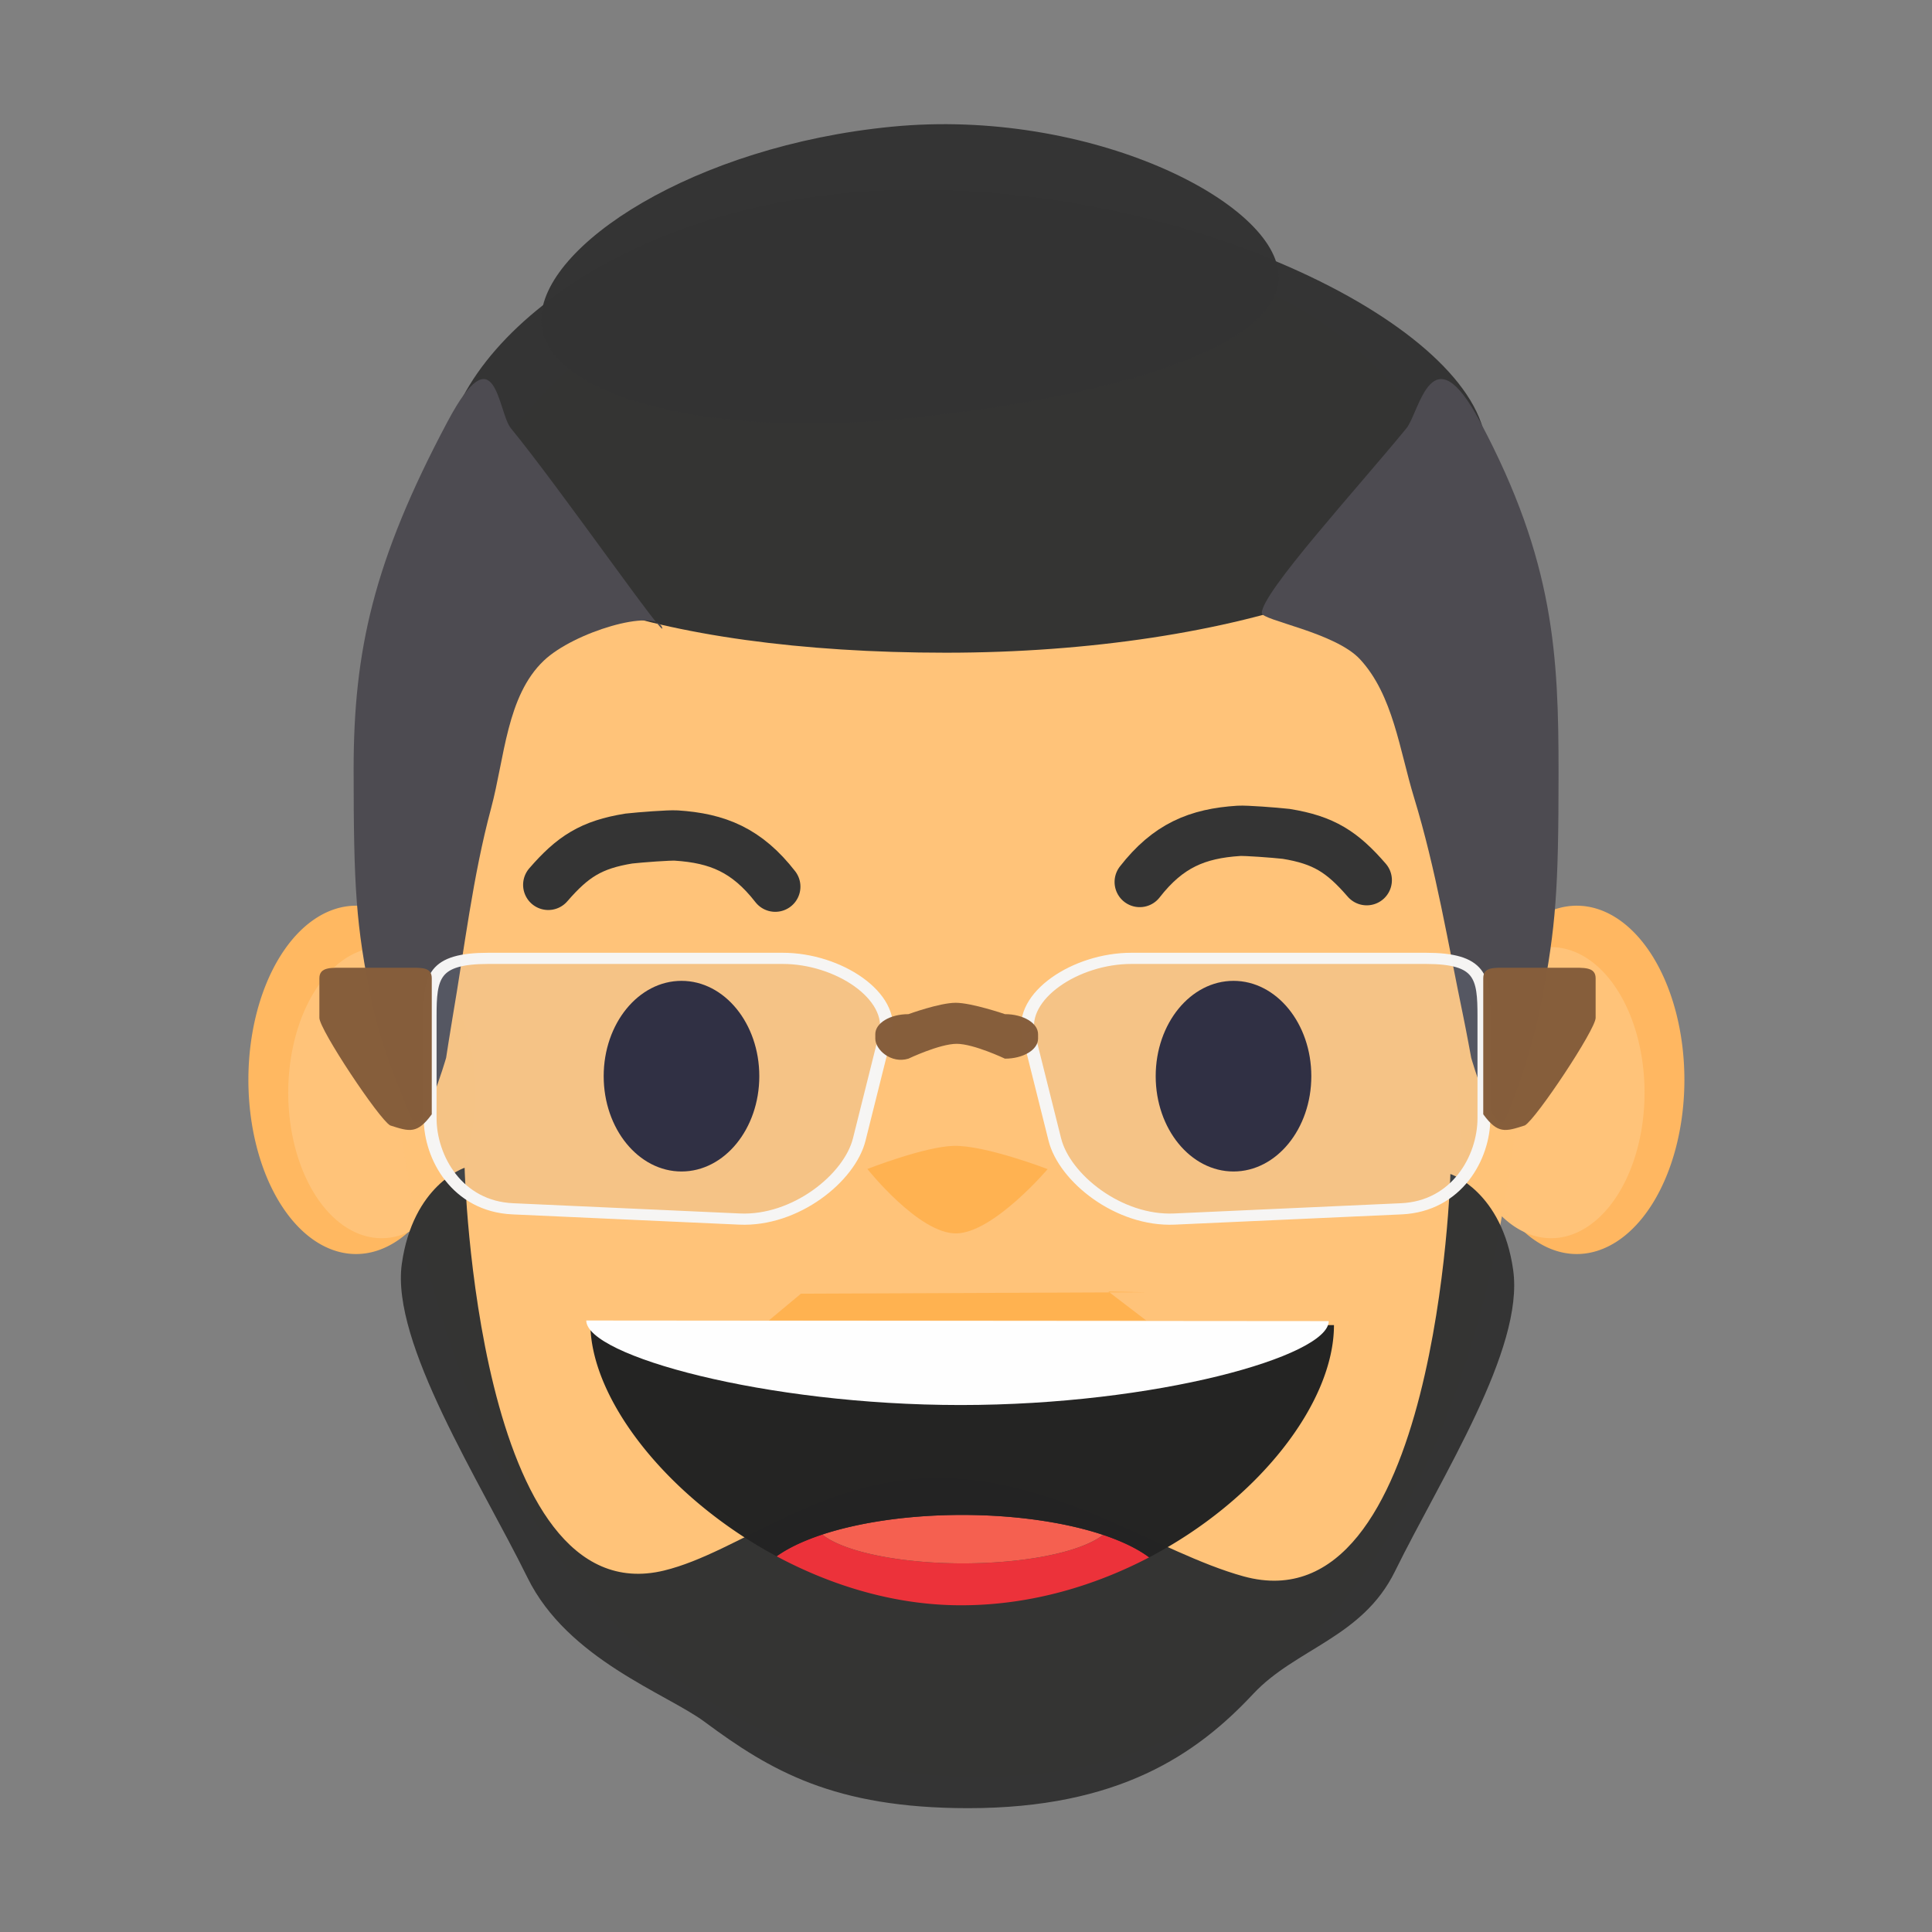 <?xml version="1.0" encoding="UTF-8" standalone="no"?>
<!-- Created with Inkscape (http://www.inkscape.org/) -->

<svg
   width="700"
   height="700"
   viewBox="0 0 185.208 185.208"
   version="1.1"
   id="svg1"
   inkscape:version="1.3.2 (091e20e, 2023-11-25, custom)"
   sodipodi:docname="Avatar.svg"
   xmlns:inkscape="http://www.inkscape.org/namespaces/inkscape"
   xmlns:sodipodi="http://sodipodi.sourceforge.net/DTD/sodipodi-0.dtd"
   xmlns="http://www.w3.org/2000/svg"
   xmlns:svg="http://www.w3.org/2000/svg">
  <rect x="0" y="0" width="185.208" height="185.208" fill="#808080" stroke="none"/>
  <sodipodi:namedview
     id="namedview1"
     pagecolor="#ffffff"
     bordercolor="#000000"
     borderopacity="0.25"
     inkscape:showpageshadow="2"
     inkscape:pageopacity="0.0"
     inkscape:pagecheckerboard="0"
     inkscape:deskcolor="#d1d1d1"
     inkscape:document-units="mm"
     inkscape:clip-to-page="true"
     showborder="true"
     labelstyle="default"
     inkscape:zoom="0.45344416"
     inkscape:cx="280.07859"
     inkscape:cy="488.48352"
     inkscape:window-width="1366"
     inkscape:window-height="705"
     inkscape:window-x="-8"
     inkscape:window-y="-8"
     inkscape:window-maximized="1"
     inkscape:current-layer="layer1" />
  <defs
     id="defs1" />
  <g
     inkscape:label="Capa 1"
     inkscape:groupmode="layer"
     id="layer1"
     style="display:inline"
     transform="translate(-30.858,-19.295)">
    <g
       inkscape:export-ydpi="95.348206"
       inkscape:export-xdpi="95.348206"
       id="g1846"
       transform="matrix(1.379,0,0,1.379,-160.5,-12.522)"
       inkscape:export-filename="..\..\Users\DELL\Dev\Marp\logo.png"
       style="display:inline"
       inkscape:label="Avatar">
      <g
         id="g1050"
         inkscape:label="right-ear">
        <path
           id="path1007"
           style="opacity:0.996;fill:#ffb861;fill-opacity:1;stroke:none;stroke-width:0.265;stroke-linecap:round;stroke-linejoin:round;stroke-miterlimit:4;stroke-dasharray:none;stroke-opacity:0.996;paint-order:stroke markers fill"
           d="m 170.999,98.141 a 7.483,12.108 0 0 1 -7.483,12.108 7.483,12.108 0 0 1 -7.483,-12.108 7.483,12.108 0 0 1 7.483,-12.108 7.483,12.108 0 0 1 7.483,12.108"
           inkscape:label="right-ear-outer" />
        <path
           id="path1007-8"
           style="opacity:0.996;fill:#ffc379;fill-opacity:0.996;stroke:none;stroke-width:0.211;stroke-linecap:round;stroke-linejoin:round;stroke-miterlimit:4;stroke-dasharray:none;stroke-opacity:0.996;paint-order:stroke markers fill"
           d="m 171.791,99.031 a 6.494,10.117 0 0 1 -6.494,10.117 6.494,10.117 0 0 1 -6.494,-10.117 6.494,10.117 0 0 1 6.494,-10.117 6.494,10.117 0 0 1 6.494,10.117"
           inkscape:label="right-ear-inner" />
      </g>
      <g
         id="g1050-3"
         transform="matrix(-1,0,0,1,411.892,0)"
         style="display:inline"
         inkscape:label="left-ear">
        <path
           d="m 170.999,98.141 a 7.483,12.108 0 0 1 -7.483,12.108 7.483,12.108 0 0 1 -7.483,-12.108 7.483,12.108 0 0 1 7.483,-12.108 7.483,12.108 0 0 1 7.483,12.108"
           style="opacity:0.996;fill:#ffb761;fill-opacity:1;stroke:none;stroke-width:0.265;stroke-linecap:round;stroke-linejoin:round;stroke-miterlimit:4;stroke-dasharray:none;stroke-opacity:0.996;paint-order:stroke markers fill"
           id="path1007-1"
           inkscape:label="left-ear-outer" />
        <path
           d="m 171.791,99.031 a 6.494,10.117 0 0 1 -6.494,10.117 6.494,10.117 0 0 1 -6.494,-10.117 6.494,10.117 0 0 1 6.494,-10.117 6.494,10.117 0 0 1 6.494,10.117"
           style="opacity:0.996;fill:#ffc379;fill-opacity:0.996;stroke:none;stroke-width:0.211;stroke-linecap:round;stroke-linejoin:round;stroke-miterlimit:4;stroke-dasharray:none;stroke-opacity:0.996;paint-order:stroke markers fill"
           id="path1007-8-4"
           inkscape:label="left-ear-inner" />
      </g>
      <path
         id="path861"
         style="display:inline;opacity:0.996;fill:#ffc379;fill-opacity:1;stroke:none;stroke-width:1.896;stroke-linecap:round;stroke-linejoin:round;paint-order:stroke markers fill"
         d="m 245.051,85.88 c 0,33.68 -11.833,60.703 -38.214,60.703 -26.382,0 -41.231,-25.904 -41.231,-59.584 0,-33.68 14.85,-47.276 41.231,-47.276 26.382,0 38.214,12.477 38.214,46.157 z"
         sodipodi:nodetypes="sssss"
         inkscape:label="face" />
      <g
         id="g1812"
         transform="translate(0,5.292)"
         style="stroke:#343434;stroke-opacity:1"
         inkscape:label="eyebrows">
        <path
           sodipodi:nodetypes="cscc"
           id="path870"
           d="m 217.997,79.092 c 1.971,-2.53 3.998,-3.369 6.889,-3.554 0.468,-0.03 2.453,0.118 3.287,0.21 2.621,0.425 3.903,1.255 5.603,3.218"
           style="fill:none;stroke:#343434;stroke-width:3.5;stroke-linecap:round;stroke-linejoin:miter;stroke-miterlimit:4;stroke-dasharray:none;stroke-opacity:1"
           inkscape:label="left-eyebrow" />
        <path
           style="fill:none;stroke:#343434;stroke-width:3.5;stroke-linecap:round;stroke-linejoin:miter;stroke-miterlimit:4;stroke-dasharray:none;stroke-opacity:1"
           d="m 192.659,79.417 c -1.971,-2.53 -3.998,-3.369 -6.889,-3.554 -0.468,-0.03 -2.453,0.118 -3.287,0.21 -2.621,0.425 -3.903,1.255 -5.603,3.218"
           id="path870-6"
           sodipodi:nodetypes="cscc"
           inkscape:label="right-eyebrow" />
      </g>
      <g
         id="g899"
         transform="translate(0.333,6.993)"
         style="display:inline;fill:#241f31"
         inkscape:label="eyes">
        <ellipse
           style="opacity:0.996;fill:#241f31;fill-opacity:1;stroke:none;stroke-width:4.786;stroke-linecap:round;stroke-linejoin:round;stroke-miterlimit:4;stroke-dasharray:none;paint-order:stroke markers fill"
           id="ellipse889"
           cx="224.182"
           cy="90.891"
           rx="5.409"
           ry="6.626"
           inkscape:label="left-eye" />
        <ellipse
           ry="6.626"
           rx="5.409"
           cy="90.891"
           cx="185.808"
           id="path887"
           style="opacity:0.996;fill:#241f31;fill-opacity:1;stroke:none;stroke-width:4.786;stroke-linecap:round;stroke-linejoin:round;stroke-miterlimit:4;stroke-dasharray:none;paint-order:stroke markers fill"
           inkscape:label="right-eye" />
      </g>
      <path
         style="display:inline;fill:#ffb252;fill-opacity:0.996;stroke:none;stroke-width:0.265px;stroke-linecap:butt;stroke-linejoin:miter;stroke-opacity:1"
         d="m 199.062,104.335 c 0,0 3.987,-1.559 6.004,-1.606 2.2,-0.052 6.528,1.618 6.528,1.618 0,0 -3.757,4.422 -6.342,4.468 -2.598,0.046 -6.19,-4.48 -6.19,-4.48 z"
         id="path891"
         sodipodi:nodetypes="cscsc"
         inkscape:label="nose" />
      <path
         sodipodi:nodetypes="cssssssscsssc"
         d="m 171.064,104.253 c 0,0 -3.593,1.19 -4.365,6.678 -0.772,5.487 5.458,15.157 8.741,21.824 2.793,5.672 9.655,8.045 12.306,10.012 4.573,3.393 8.999,6.003 18.327,6.003 10.463,-1e-5 15.885,-3.742 19.81,-7.942 2.954,-3.161 7.584,-3.908 9.848,-8.506 3.283,-6.668 8.999,-15.47 8.226,-20.958 -0.772,-5.487 -4.365,-6.678 -4.365,-6.678 0,0 -0.872,31.683 -14.379,27.969 -5.941,-1.634 -12.891,-6.834 -21.217,-6.834 -8.227,0 -13.87,5.17 -19.066,6.43 -13.067,3.168 -13.866,-27.998 -13.866,-27.998 z"
         style="display:inline;opacity:0.996;fill:#343434;fill-opacity:1;stroke:none;stroke-width:0.258;stroke-linecap:round;stroke-linejoin:round;stroke-miterlimit:4;stroke-dasharray:none;stroke-opacity:1;paint-order:stroke markers fill"
         id="path1087"
         inkscape:label="beard" />
      <g
         id="g1085"
         style="display:inline"
         inkscape:label="mouth">
        <path
           transform="scale(0.265)"
           d="m 739.35,489.619 a 54.553,19.789 0 0 0 -0.244,0.08 54.553,19.789 0 0 0 -0.523,0.178 54.553,19.789 0 0 0 -0.518,0.18 54.553,19.789 0 0 0 -0.51,0.182 54.553,19.789 0 0 0 -0.504,0.184 54.553,19.789 0 0 0 -0.498,0.188 54.553,19.789 0 0 0 -0.49,0.189 54.553,19.789 0 0 0 -0.484,0.191 54.553,19.789 0 0 0 -0.477,0.193 54.553,19.789 0 0 0 -0.471,0.197 54.553,19.789 0 0 0 -0.463,0.197 54.553,19.789 0 0 0 -0.455,0.201 54.553,19.789 0 0 0 -0.447,0.203 54.553,19.789 0 0 0 -0.441,0.203 54.553,19.789 0 0 0 -0.434,0.207 54.553,19.789 0 0 0 -0.426,0.209 54.553,19.789 0 0 0 -0.418,0.211 54.553,19.789 0 0 0 -0.41,0.213 54.553,19.789 0 0 0 -0.402,0.215 54.553,19.789 0 0 0 -0.395,0.217 54.553,19.789 0 0 0 -0.387,0.219 54.553,19.789 0 0 0 -0.381,0.221 54.553,19.789 0 0 0 -0.371,0.223 54.553,19.789 0 0 0 -0.361,0.223 54.553,19.789 0 0 0 -0.355,0.227 54.553,19.789 0 0 0 -0.348,0.227 54.553,19.789 0 0 0 -0.338,0.229 54.553,19.789 0 0 0 -0.33,0.23 54.553,19.789 0 0 0 -0.096,0.068 c 14.877,7.957 31.913,13.069 49.465,12.842 17.41,-0.177 33.918,-5.066 48.26,-12.559 a 54.553,19.789 0 0 0 -0.051,-0.039 54.553,19.789 0 0 0 -0.32,-0.232 54.553,19.789 0 0 0 -0.326,-0.232 54.553,19.789 0 0 0 -0.336,-0.229 54.553,19.789 0 0 0 -0.344,-0.229 54.553,19.789 0 0 0 -0.352,-0.227 54.553,19.789 0 0 0 -0.361,-0.225 54.553,19.789 0 0 0 -0.369,-0.223 54.553,19.789 0 0 0 -0.375,-0.221 54.553,19.789 0 0 0 -0.385,-0.219 54.553,19.789 0 0 0 -0.393,-0.217 54.553,19.789 0 0 0 -0.4,-0.217 54.553,19.789 0 0 0 -0.408,-0.213 54.553,19.789 0 0 0 -0.414,-0.211 54.553,19.789 0 0 0 -0.424,-0.211 54.553,19.789 0 0 0 -0.432,-0.207 54.553,19.789 0 0 0 -0.438,-0.205 54.553,19.789 0 0 0 -0.445,-0.203 54.553,19.789 0 0 0 -0.453,-0.201 54.553,19.789 0 0 0 -0.461,-0.199 54.553,19.789 0 0 0 -0.467,-0.197 54.553,19.789 0 0 0 -0.475,-0.193 54.553,19.789 0 0 0 -0.48,-0.193 54.553,19.789 0 0 0 -0.488,-0.189 54.553,19.789 0 0 0 -0.496,-0.188 54.553,19.789 0 0 0 -0.502,-0.186 54.553,19.789 0 0 0 -0.508,-0.184 54.553,19.789 0 0 0 -0.516,-0.18 54.553,19.789 0 0 0 -0.521,-0.178 54.553,19.789 0 0 0 -0.15,-0.051 39.251,11.498 0 0 1 -0.031,0.025 39.251,11.498 0 0 1 -0.221,0.168 39.251,11.498 0 0 1 -0.23,0.166 39.251,11.498 0 0 1 -0.238,0.166 39.251,11.498 0 0 1 -0.246,0.164 39.251,11.498 0 0 1 -0.256,0.164 39.251,11.498 0 0 1 -0.266,0.162 39.251,11.498 0 0 1 -0.273,0.16 39.251,11.498 0 0 1 -0.281,0.16 39.251,11.498 0 0 1 -0.289,0.158 39.251,11.498 0 0 1 -0.299,0.158 39.251,11.498 0 0 1 -0.309,0.154 39.251,11.498 0 0 1 -0.314,0.154 39.251,11.498 0 0 1 -0.324,0.154 39.251,11.498 0 0 1 -0.33,0.15 39.251,11.498 0 0 1 -0.34,0.15 39.251,11.498 0 0 1 -0.348,0.148 39.251,11.498 0 0 1 -0.355,0.146 39.251,11.498 0 0 1 -0.363,0.145 39.251,11.498 0 0 1 -0.371,0.143 39.251,11.498 0 0 1 -0.379,0.143 39.251,11.498 0 0 1 -0.385,0.139 39.251,11.498 0 0 1 -0.395,0.139 39.251,11.498 0 0 1 -0.4,0.137 39.251,11.498 0 0 1 -0.408,0.133 39.251,11.498 0 0 1 -0.414,0.133 39.251,11.498 0 0 1 -0.422,0.131 39.251,11.498 0 0 1 -0.43,0.129 39.251,11.498 0 0 1 -0.436,0.127 39.251,11.498 0 0 1 -0.443,0.123 39.251,11.498 0 0 1 -0.449,0.123 39.251,11.498 0 0 1 -0.455,0.121 39.251,11.498 0 0 1 -0.463,0.117 39.251,11.498 0 0 1 -0.467,0.117 39.251,11.498 0 0 1 -0.475,0.113 39.251,11.498 0 0 1 -0.48,0.113 39.251,11.498 0 0 1 -0.486,0.109 39.251,11.498 0 0 1 -0.492,0.107 39.251,11.498 0 0 1 -0.498,0.105 39.251,11.498 0 0 1 -0.504,0.102 39.251,11.498 0 0 1 -0.508,0.102 39.251,11.498 0 0 1 -0.514,0.098 39.251,11.498 0 0 1 -0.52,0.096 39.251,11.498 0 0 1 -0.525,0.094 39.251,11.498 0 0 1 -0.529,0.092 39.251,11.498 0 0 1 -0.533,0.088 39.251,11.498 0 0 1 -0.539,0.086 39.251,11.498 0 0 1 -0.543,0.084 39.251,11.498 0 0 1 -0.547,0.08 39.251,11.498 0 0 1 -0.553,0.08 39.251,11.498 0 0 1 -0.557,0.076 39.251,11.498 0 0 1 -0.559,0.072 39.251,11.498 0 0 1 -0.564,0.072 39.251,11.498 0 0 1 -0.568,0.068 39.251,11.498 0 0 1 -0.57,0.064 39.251,11.498 0 0 1 -0.574,0.065 39.251,11.498 0 0 1 -0.578,0.06 39.251,11.498 0 0 1 -0.582,0.057 39.251,11.498 0 0 1 -0.584,0.057 39.251,11.498 0 0 1 -0.586,0.053 39.251,11.498 0 0 1 -0.59,0.049 39.251,11.498 0 0 1 -0.594,0.047 39.251,11.498 0 0 1 -0.594,0.045 39.251,11.498 0 0 1 -0.598,0.041 39.251,11.498 0 0 1 -0.6,0.039 39.251,11.498 0 0 1 -0.6,0.037 39.251,11.498 0 0 1 -0.604,0.033 39.251,11.498 0 0 1 -0.605,0.029 39.251,11.498 0 0 1 -0.605,0.029 39.251,11.498 0 0 1 -0.607,0.025 39.251,11.498 0 0 1 -0.609,0.021 39.251,11.498 0 0 1 -0.611,0.019 39.251,11.498 0 0 1 -0.609,0.018 39.251,11.498 0 0 1 -0.613,0.014 39.251,11.498 0 0 1 -0.611,0.01 39.251,11.498 0 0 1 -0.613,0.01 39.251,11.498 0 0 1 -0.613,0.004 39.251,11.498 0 0 1 -0.615,0.004 39.251,11.498 0 0 1 -0.281,0 39.251,11.498 0 0 1 -0.613,-0.002 39.251,11.498 0 0 1 -0.613,-0.004 39.251,11.498 0 0 1 -0.613,-0.006 39.251,11.498 0 0 1 -0.613,-0.01 39.251,11.498 0 0 1 -0.611,-0.014 39.251,11.498 0 0 1 -0.611,-0.016 39.251,11.498 0 0 1 -0.611,-0.018 39.251,11.498 0 0 1 -0.609,-0.021 39.251,11.498 0 0 1 -0.607,-0.023 39.251,11.498 0 0 1 -0.607,-0.027 39.251,11.498 0 0 1 -0.605,-0.029 39.251,11.498 0 0 1 -0.604,-0.031 39.251,11.498 0 0 1 -0.604,-0.035 39.251,11.498 0 0 1 -0.6,-0.037 39.251,11.498 0 0 1 -0.598,-0.041 39.251,11.498 0 0 1 -0.596,-0.043 39.251,11.498 0 0 1 -0.594,-0.047 39.251,11.498 0 0 1 -0.59,-0.049 39.251,11.498 0 0 1 -0.59,-0.051 39.251,11.498 0 0 1 -0.584,-0.055 39.251,11.498 0 0 1 -0.584,-0.057 39.251,11.498 0 0 1 -0.578,-0.059 39.251,11.498 0 0 1 -0.576,-0.062 39.251,11.498 0 0 1 -0.572,-0.065 39.251,11.498 0 0 1 -0.57,-0.066 39.251,11.498 0 0 1 -0.566,-0.07 39.251,11.498 0 0 1 -0.561,-0.072 39.251,11.498 0 0 1 -0.559,-0.074 39.251,11.498 0 0 1 -0.553,-0.078 39.251,11.498 0 0 1 -0.551,-0.08 39.251,11.498 0 0 1 -0.545,-0.082 39.251,11.498 0 0 1 -0.541,-0.086 39.251,11.498 0 0 1 -0.535,-0.086 39.251,11.498 0 0 1 -0.531,-0.09 39.251,11.498 0 0 1 -0.527,-0.094 39.251,11.498 0 0 1 -0.521,-0.094 39.251,11.498 0 0 1 -0.518,-0.098 39.251,11.498 0 0 1 -0.51,-0.1 39.251,11.498 0 0 1 -0.506,-0.102 39.251,11.498 0 0 1 -0.5,-0.104 39.251,11.498 0 0 1 -0.496,-0.107 39.251,11.498 0 0 1 -0.488,-0.107 39.251,11.498 0 0 1 -0.482,-0.111 39.251,11.498 0 0 1 -0.479,-0.113 39.251,11.498 0 0 1 -0.471,-0.115 39.251,11.498 0 0 1 -0.465,-0.117 39.251,11.498 0 0 1 -0.459,-0.119 39.251,11.498 0 0 1 -0.451,-0.123 39.251,11.498 0 0 1 -0.445,-0.123 39.251,11.498 0 0 1 -0.439,-0.125 39.251,11.498 0 0 1 -0.432,-0.129 39.251,11.498 0 0 1 -0.426,-0.129 39.251,11.498 0 0 1 -0.418,-0.131 39.251,11.498 0 0 1 -0.412,-0.135 39.251,11.498 0 0 1 -0.404,-0.135 39.251,11.498 0 0 1 -0.396,-0.137 39.251,11.498 0 0 1 -0.389,-0.139 39.251,11.498 0 0 1 -0.383,-0.141 39.251,11.498 0 0 1 -0.373,-0.143 39.251,11.498 0 0 1 -0.367,-0.145 39.251,11.498 0 0 1 -0.359,-0.146 39.251,11.498 0 0 1 -0.352,-0.146 39.251,11.498 0 0 1 -0.344,-0.15 39.251,11.498 0 0 1 -0.334,-0.15 39.251,11.498 0 0 1 -0.328,-0.152 39.251,11.498 0 0 1 -0.318,-0.152 39.251,11.498 0 0 1 -0.311,-0.156 39.251,11.498 0 0 1 -0.303,-0.156 39.251,11.498 0 0 1 -0.295,-0.158 39.251,11.498 0 0 1 -0.285,-0.158 39.251,11.498 0 0 1 -0.277,-0.16 39.251,11.498 0 0 1 -0.268,-0.162 39.251,11.498 0 0 1 -0.26,-0.162 39.251,11.498 0 0 1 -0.252,-0.164 39.251,11.498 0 0 1 -0.242,-0.166 39.251,11.498 0 0 1 -0.232,-0.166 39.251,11.498 0 0 1 -0.225,-0.168 39.251,11.498 0 0 1 -0.217,-0.168 39.251,11.498 0 0 1 -0.029,-0.023 z"
           style="opacity:0.996;fill:#ed333b;fill-opacity:1;stroke:none;stroke-width:13.228;stroke-linecap:round;stroke-linejoin:round;stroke-miterlimit:4;stroke-dasharray:none;stroke-opacity:0.996;paint-order:stroke markers fill"
           id="path901"
           inkscape:label="tongue" />
        <path
           transform="scale(0.265)"
           d="m 739.35,489.619 a 39.251,11.498 0 0 0 0.029,0.023 39.251,11.498 0 0 0 0.217,0.168 39.251,11.498 0 0 0 0.225,0.168 39.251,11.498 0 0 0 0.232,0.166 39.251,11.498 0 0 0 0.242,0.166 39.251,11.498 0 0 0 0.252,0.164 39.251,11.498 0 0 0 0.26,0.162 39.251,11.498 0 0 0 0.268,0.162 39.251,11.498 0 0 0 0.277,0.16 39.251,11.498 0 0 0 0.285,0.158 39.251,11.498 0 0 0 0.295,0.158 39.251,11.498 0 0 0 0.303,0.156 39.251,11.498 0 0 0 0.311,0.156 39.251,11.498 0 0 0 0.318,0.152 39.251,11.498 0 0 0 0.328,0.152 39.251,11.498 0 0 0 0.334,0.15 39.251,11.498 0 0 0 0.344,0.15 39.251,11.498 0 0 0 0.352,0.146 39.251,11.498 0 0 0 0.359,0.146 39.251,11.498 0 0 0 0.367,0.145 39.251,11.498 0 0 0 0.373,0.143 39.251,11.498 0 0 0 0.383,0.141 39.251,11.498 0 0 0 0.389,0.139 39.251,11.498 0 0 0 0.396,0.137 39.251,11.498 0 0 0 0.404,0.135 39.251,11.498 0 0 0 0.412,0.135 39.251,11.498 0 0 0 0.418,0.131 39.251,11.498 0 0 0 0.426,0.129 39.251,11.498 0 0 0 0.432,0.129 39.251,11.498 0 0 0 0.439,0.125 39.251,11.498 0 0 0 0.445,0.123 39.251,11.498 0 0 0 0.451,0.123 39.251,11.498 0 0 0 0.459,0.119 39.251,11.498 0 0 0 0.465,0.117 39.251,11.498 0 0 0 0.471,0.115 39.251,11.498 0 0 0 0.479,0.113 39.251,11.498 0 0 0 0.482,0.111 39.251,11.498 0 0 0 0.488,0.107 39.251,11.498 0 0 0 0.496,0.107 39.251,11.498 0 0 0 0.5,0.104 39.251,11.498 0 0 0 0.506,0.102 39.251,11.498 0 0 0 0.51,0.1 39.251,11.498 0 0 0 0.518,0.098 39.251,11.498 0 0 0 0.521,0.094 39.251,11.498 0 0 0 0.527,0.094 39.251,11.498 0 0 0 0.531,0.09 39.251,11.498 0 0 0 0.535,0.086 39.251,11.498 0 0 0 0.541,0.086 39.251,11.498 0 0 0 0.545,0.082 39.251,11.498 0 0 0 0.551,0.08 39.251,11.498 0 0 0 0.553,0.078 39.251,11.498 0 0 0 0.559,0.074 39.251,11.498 0 0 0 0.561,0.072 39.251,11.498 0 0 0 0.566,0.07 39.251,11.498 0 0 0 0.57,0.066 39.251,11.498 0 0 0 0.572,0.065 39.251,11.498 0 0 0 0.576,0.062 39.251,11.498 0 0 0 0.578,0.059 39.251,11.498 0 0 0 0.584,0.057 39.251,11.498 0 0 0 0.584,0.055 39.251,11.498 0 0 0 0.59,0.051 39.251,11.498 0 0 0 0.59,0.049 39.251,11.498 0 0 0 0.594,0.047 39.251,11.498 0 0 0 0.596,0.043 39.251,11.498 0 0 0 0.598,0.041 39.251,11.498 0 0 0 0.6,0.037 39.251,11.498 0 0 0 0.604,0.035 39.251,11.498 0 0 0 0.604,0.031 39.251,11.498 0 0 0 0.605,0.029 39.251,11.498 0 0 0 0.607,0.027 39.251,11.498 0 0 0 0.607,0.023 39.251,11.498 0 0 0 0.609,0.021 39.251,11.498 0 0 0 0.611,0.018 39.251,11.498 0 0 0 0.611,0.016 39.251,11.498 0 0 0 0.611,0.014 39.251,11.498 0 0 0 0.613,0.01 39.251,11.498 0 0 0 0.613,0.006 39.251,11.498 0 0 0 0.613,0.004 39.251,11.498 0 0 0 0.613,0.002 39.251,11.498 0 0 0 0.281,0 39.251,11.498 0 0 0 0.615,-0.004 39.251,11.498 0 0 0 0.613,-0.004 39.251,11.498 0 0 0 0.613,-0.01 39.251,11.498 0 0 0 0.611,-0.01 39.251,11.498 0 0 0 0.613,-0.014 39.251,11.498 0 0 0 0.609,-0.018 39.251,11.498 0 0 0 0.611,-0.019 39.251,11.498 0 0 0 0.609,-0.021 39.251,11.498 0 0 0 0.607,-0.025 39.251,11.498 0 0 0 0.605,-0.029 39.251,11.498 0 0 0 0.605,-0.029 39.251,11.498 0 0 0 0.604,-0.033 39.251,11.498 0 0 0 0.6,-0.037 39.251,11.498 0 0 0 0.6,-0.039 39.251,11.498 0 0 0 0.598,-0.041 39.251,11.498 0 0 0 0.594,-0.045 39.251,11.498 0 0 0 0.594,-0.047 39.251,11.498 0 0 0 0.59,-0.049 39.251,11.498 0 0 0 0.586,-0.053 39.251,11.498 0 0 0 0.584,-0.057 39.251,11.498 0 0 0 0.582,-0.057 39.251,11.498 0 0 0 0.578,-0.06 39.251,11.498 0 0 0 0.574,-0.065 39.251,11.498 0 0 0 0.57,-0.064 39.251,11.498 0 0 0 0.568,-0.068 39.251,11.498 0 0 0 0.564,-0.072 39.251,11.498 0 0 0 0.559,-0.072 39.251,11.498 0 0 0 0.557,-0.076 39.251,11.498 0 0 0 0.553,-0.08 39.251,11.498 0 0 0 0.547,-0.08 39.251,11.498 0 0 0 0.543,-0.084 39.251,11.498 0 0 0 0.539,-0.086 39.251,11.498 0 0 0 0.533,-0.088 39.251,11.498 0 0 0 0.529,-0.092 39.251,11.498 0 0 0 0.525,-0.094 39.251,11.498 0 0 0 0.52,-0.096 39.251,11.498 0 0 0 0.514,-0.098 39.251,11.498 0 0 0 0.508,-0.102 39.251,11.498 0 0 0 0.504,-0.102 39.251,11.498 0 0 0 0.498,-0.105 39.251,11.498 0 0 0 0.492,-0.107 39.251,11.498 0 0 0 0.486,-0.109 39.251,11.498 0 0 0 0.48,-0.113 39.251,11.498 0 0 0 0.475,-0.113 39.251,11.498 0 0 0 0.467,-0.117 39.251,11.498 0 0 0 0.463,-0.117 39.251,11.498 0 0 0 0.455,-0.121 39.251,11.498 0 0 0 0.449,-0.123 39.251,11.498 0 0 0 0.443,-0.123 39.251,11.498 0 0 0 0.436,-0.127 39.251,11.498 0 0 0 0.43,-0.129 39.251,11.498 0 0 0 0.422,-0.131 39.251,11.498 0 0 0 0.414,-0.133 39.251,11.498 0 0 0 0.408,-0.133 39.251,11.498 0 0 0 0.4,-0.137 39.251,11.498 0 0 0 0.395,-0.139 39.251,11.498 0 0 0 0.385,-0.139 39.251,11.498 0 0 0 0.379,-0.143 39.251,11.498 0 0 0 0.371,-0.143 39.251,11.498 0 0 0 0.363,-0.145 39.251,11.498 0 0 0 0.355,-0.146 39.251,11.498 0 0 0 0.348,-0.148 39.251,11.498 0 0 0 0.34,-0.15 39.251,11.498 0 0 0 0.33,-0.15 39.251,11.498 0 0 0 0.324,-0.154 39.251,11.498 0 0 0 0.314,-0.154 39.251,11.498 0 0 0 0.309,-0.154 39.251,11.498 0 0 0 0.299,-0.158 39.251,11.498 0 0 0 0.289,-0.158 39.251,11.498 0 0 0 0.281,-0.16 39.251,11.498 0 0 0 0.273,-0.16 39.251,11.498 0 0 0 0.266,-0.162 39.251,11.498 0 0 0 0.256,-0.164 39.251,11.498 0 0 0 0.246,-0.164 39.251,11.498 0 0 0 0.238,-0.166 39.251,11.498 0 0 0 0.23,-0.166 39.251,11.498 0 0 0 0.221,-0.168 39.251,11.498 0 0 0 0.031,-0.025 54.553,19.789 0 0 0 -0.377,-0.125 54.553,19.789 0 0 0 -0.535,-0.174 54.553,19.789 0 0 0 -0.541,-0.17 54.553,19.789 0 0 0 -0.545,-0.168 54.553,19.789 0 0 0 -0.553,-0.164 54.553,19.789 0 0 0 -0.559,-0.164 54.553,19.789 0 0 0 -0.564,-0.16 54.553,19.789 0 0 0 -0.57,-0.156 54.553,19.789 0 0 0 -0.576,-0.154 54.553,19.789 0 0 0 -0.582,-0.152 54.553,19.789 0 0 0 -0.586,-0.148 54.553,19.789 0 0 0 -0.592,-0.146 54.553,19.789 0 0 0 -0.598,-0.143 54.553,19.789 0 0 0 -0.604,-0.141 54.553,19.789 0 0 0 -0.607,-0.137 54.553,19.789 0 0 0 -0.611,-0.135 54.553,19.789 0 0 0 -0.617,-0.133 54.553,19.789 0 0 0 -0.623,-0.129 54.553,19.789 0 0 0 -0.627,-0.125 54.553,19.789 0 0 0 -0.631,-0.123 54.553,19.789 0 0 0 -0.635,-0.119 54.553,19.789 0 0 0 -0.641,-0.117 54.553,19.789 0 0 0 -0.643,-0.113 54.553,19.789 0 0 0 -0.648,-0.111 54.553,19.789 0 0 0 -0.652,-0.107 54.553,19.789 0 0 0 -0.656,-0.104 54.553,19.789 0 0 0 -0.658,-0.102 54.553,19.789 0 0 0 -0.664,-0.098 54.553,19.789 0 0 0 -0.666,-0.096 54.553,19.789 0 0 0 -0.67,-0.092 54.553,19.789 0 0 0 -0.674,-0.088 54.553,19.789 0 0 0 -0.676,-0.086 54.553,19.789 0 0 0 -0.68,-0.082 54.553,19.789 0 0 0 -0.682,-0.078 54.553,19.789 0 0 0 -0.686,-0.076 54.553,19.789 0 0 0 -0.688,-0.072 54.553,19.789 0 0 0 -0.691,-0.07 54.553,19.789 0 0 0 -0.693,-0.065 54.553,19.789 0 0 0 -0.693,-0.062 54.553,19.789 0 0 0 -0.697,-0.06 54.553,19.789 0 0 0 -0.701,-0.055 54.553,19.789 0 0 0 -0.701,-0.053 54.553,19.789 0 0 0 -0.703,-0.049 54.553,19.789 0 0 0 -0.705,-0.047 54.553,19.789 0 0 0 -0.705,-0.041 54.553,19.789 0 0 0 -0.709,-0.039 54.553,19.789 0 0 0 -0.709,-0.037 54.553,19.789 0 0 0 -0.711,-0.031 54.553,19.789 0 0 0 -0.711,-0.029 54.553,19.789 0 0 0 -0.713,-0.025 54.553,19.789 0 0 0 -0.713,-0.021 54.553,19.789 0 0 0 -0.715,-0.019 54.553,19.789 0 0 0 -0.715,-0.016 54.553,19.789 0 0 0 -0.715,-0.012 54.553,19.789 0 0 0 -0.717,-0.008 54.553,19.789 0 0 0 -0.715,-0.006 54.553,19.789 0 0 0 -0.717,-0.002 54.553,19.789 0 0 0 -0.473,0.002 54.553,19.789 0 0 0 -0.717,0.004 54.553,19.789 0 0 0 -0.715,0.006 54.553,19.789 0 0 0 -0.717,0.012 54.553,19.789 0 0 0 -0.715,0.014 54.553,19.789 0 0 0 -0.715,0.018 54.553,19.789 0 0 0 -0.713,0.021 54.553,19.789 0 0 0 -0.713,0.023 54.553,19.789 0 0 0 -0.713,0.029 54.553,19.789 0 0 0 -0.711,0.031 54.553,19.789 0 0 0 -0.709,0.033 54.553,19.789 0 0 0 -0.709,0.039 54.553,19.789 0 0 0 -0.707,0.041 54.553,19.789 0 0 0 -0.705,0.045 54.553,19.789 0 0 0 -0.703,0.047 54.553,19.789 0 0 0 -0.703,0.053 54.553,19.789 0 0 0 -0.699,0.055 54.553,19.789 0 0 0 -0.699,0.057 54.553,19.789 0 0 0 -0.695,0.062 54.553,19.789 0 0 0 -0.693,0.065 54.553,19.789 0 0 0 -0.691,0.068 54.553,19.789 0 0 0 -0.688,0.07 54.553,19.789 0 0 0 -0.688,0.074 54.553,19.789 0 0 0 -0.684,0.078 54.553,19.789 0 0 0 -0.68,0.082 54.553,19.789 0 0 0 -0.678,0.084 54.553,19.789 0 0 0 -0.674,0.086 54.553,19.789 0 0 0 -0.672,0.092 54.553,19.789 0 0 0 -0.666,0.094 54.553,19.789 0 0 0 -0.666,0.098 54.553,19.789 0 0 0 -0.66,0.1 54.553,19.789 0 0 0 -0.656,0.104 54.553,19.789 0 0 0 -0.654,0.105 54.553,19.789 0 0 0 -0.648,0.109 54.553,19.789 0 0 0 -0.646,0.113 54.553,19.789 0 0 0 -0.641,0.115 54.553,19.789 0 0 0 -0.637,0.119 54.553,19.789 0 0 0 -0.633,0.121 54.553,19.789 0 0 0 -0.627,0.125 54.553,19.789 0 0 0 -0.625,0.129 54.553,19.789 0 0 0 -0.619,0.131 54.553,19.789 0 0 0 -0.613,0.133 54.553,19.789 0 0 0 -0.609,0.137 54.553,19.789 0 0 0 -0.604,0.139 54.553,19.789 0 0 0 -0.6,0.143 54.553,19.789 0 0 0 -0.594,0.145 54.553,19.789 0 0 0 -0.59,0.148 54.553,19.789 0 0 0 -0.582,0.15 54.553,19.789 0 0 0 -0.578,0.154 54.553,19.789 0 0 0 -0.572,0.156 54.553,19.789 0 0 0 -0.566,0.158 54.553,19.789 0 0 0 -0.561,0.162 54.553,19.789 0 0 0 -0.555,0.164 54.553,19.789 0 0 0 -0.549,0.168 54.553,19.789 0 0 0 -0.543,0.17 54.553,19.789 0 0 0 -0.535,0.172 54.553,19.789 0 0 0 -0.287,0.094 z"
           style="opacity:0.996;fill:#f66151;fill-opacity:1;stroke:none;stroke-width:13.228;stroke-linecap:round;stroke-linejoin:round;stroke-miterlimit:4;stroke-dasharray:none;stroke-opacity:0.996;paint-order:stroke markers fill"
           id="path1004"
           inkscape:label="tongue-shine" />
        <path
           transform="scale(0.265)"
           d="m 678.51,434.152 c -4e-4,20.131 20.41,45.951 48.863,61.17 a 54.553,19.789 0 0 1 0.096,-0.068 54.553,19.789 0 0 1 0.33,-0.23 54.553,19.789 0 0 1 0.338,-0.229 54.553,19.789 0 0 1 0.348,-0.227 54.553,19.789 0 0 1 0.355,-0.227 54.553,19.789 0 0 1 0.361,-0.223 54.553,19.789 0 0 1 0.371,-0.223 54.553,19.789 0 0 1 0.381,-0.221 54.553,19.789 0 0 1 0.387,-0.219 54.553,19.789 0 0 1 0.395,-0.217 54.553,19.789 0 0 1 0.402,-0.215 54.553,19.789 0 0 1 0.41,-0.213 54.553,19.789 0 0 1 0.418,-0.211 54.553,19.789 0 0 1 0.426,-0.209 54.553,19.789 0 0 1 0.434,-0.207 54.553,19.789 0 0 1 0.441,-0.203 54.553,19.789 0 0 1 0.447,-0.203 54.553,19.789 0 0 1 0.455,-0.201 54.553,19.789 0 0 1 0.463,-0.197 54.553,19.789 0 0 1 0.471,-0.197 54.553,19.789 0 0 1 0.477,-0.193 54.553,19.789 0 0 1 0.484,-0.191 54.553,19.789 0 0 1 0.49,-0.189 54.553,19.789 0 0 1 0.498,-0.188 54.553,19.789 0 0 1 0.504,-0.184 54.553,19.789 0 0 1 0.51,-0.182 54.553,19.789 0 0 1 0.518,-0.18 54.553,19.789 0 0 1 0.523,-0.178 54.553,19.789 0 0 1 0.531,-0.174 54.553,19.789 0 0 1 0.535,-0.172 54.553,19.789 0 0 1 0.543,-0.17 54.553,19.789 0 0 1 0.549,-0.168 54.553,19.789 0 0 1 0.555,-0.164 54.553,19.789 0 0 1 0.561,-0.162 54.553,19.789 0 0 1 0.566,-0.158 54.553,19.789 0 0 1 0.572,-0.156 54.553,19.789 0 0 1 0.578,-0.154 54.553,19.789 0 0 1 0.582,-0.15 54.553,19.789 0 0 1 0.59,-0.148 54.553,19.789 0 0 1 0.594,-0.145 54.553,19.789 0 0 1 0.6,-0.143 54.553,19.789 0 0 1 0.604,-0.139 54.553,19.789 0 0 1 0.609,-0.137 54.553,19.789 0 0 1 0.613,-0.133 54.553,19.789 0 0 1 0.619,-0.131 54.553,19.789 0 0 1 0.625,-0.129 54.553,19.789 0 0 1 0.627,-0.125 54.553,19.789 0 0 1 0.633,-0.121 54.553,19.789 0 0 1 0.637,-0.119 54.553,19.789 0 0 1 0.641,-0.115 54.553,19.789 0 0 1 0.646,-0.113 54.553,19.789 0 0 1 0.648,-0.109 54.553,19.789 0 0 1 0.654,-0.105 54.553,19.789 0 0 1 0.656,-0.104 54.553,19.789 0 0 1 0.66,-0.1 54.553,19.789 0 0 1 0.666,-0.098 54.553,19.789 0 0 1 0.666,-0.094 54.553,19.789 0 0 1 0.672,-0.092 54.553,19.789 0 0 1 0.674,-0.086 54.553,19.789 0 0 1 0.678,-0.084 54.553,19.789 0 0 1 0.68,-0.082 54.553,19.789 0 0 1 0.684,-0.078 54.553,19.789 0 0 1 0.688,-0.074 54.553,19.789 0 0 1 0.688,-0.07 54.553,19.789 0 0 1 0.691,-0.068 54.553,19.789 0 0 1 0.693,-0.065 54.553,19.789 0 0 1 0.695,-0.062 54.553,19.789 0 0 1 0.699,-0.057 54.553,19.789 0 0 1 0.699,-0.055 54.553,19.789 0 0 1 0.703,-0.053 54.553,19.789 0 0 1 0.703,-0.047 54.553,19.789 0 0 1 0.705,-0.045 54.553,19.789 0 0 1 0.707,-0.041 54.553,19.789 0 0 1 0.709,-0.039 54.553,19.789 0 0 1 0.709,-0.033 54.553,19.789 0 0 1 0.711,-0.031 54.553,19.789 0 0 1 0.713,-0.029 54.553,19.789 0 0 1 0.713,-0.023 54.553,19.789 0 0 1 0.713,-0.021 54.553,19.789 0 0 1 0.715,-0.018 54.553,19.789 0 0 1 0.715,-0.014 54.553,19.789 0 0 1 0.717,-0.012 54.553,19.789 0 0 1 0.715,-0.006 54.553,19.789 0 0 1 0.717,-0.004 54.553,19.789 0 0 1 0.473,-0.002 54.553,19.789 0 0 1 0.717,0.002 54.553,19.789 0 0 1 0.715,0.006 54.553,19.789 0 0 1 0.717,0.008 54.553,19.789 0 0 1 0.715,0.012 54.553,19.789 0 0 1 0.715,0.016 54.553,19.789 0 0 1 0.715,0.019 54.553,19.789 0 0 1 0.713,0.021 54.553,19.789 0 0 1 0.713,0.025 54.553,19.789 0 0 1 0.711,0.029 54.553,19.789 0 0 1 0.711,0.031 54.553,19.789 0 0 1 0.709,0.037 54.553,19.789 0 0 1 0.709,0.039 54.553,19.789 0 0 1 0.705,0.041 54.553,19.789 0 0 1 0.705,0.047 54.553,19.789 0 0 1 0.703,0.049 54.553,19.789 0 0 1 0.701,0.053 54.553,19.789 0 0 1 0.701,0.055 54.553,19.789 0 0 1 0.697,0.06 54.553,19.789 0 0 1 0.693,0.062 54.553,19.789 0 0 1 0.693,0.065 54.553,19.789 0 0 1 0.691,0.07 54.553,19.789 0 0 1 0.688,0.072 54.553,19.789 0 0 1 0.686,0.076 54.553,19.789 0 0 1 0.682,0.078 54.553,19.789 0 0 1 0.68,0.082 54.553,19.789 0 0 1 0.676,0.086 54.553,19.789 0 0 1 0.674,0.088 54.553,19.789 0 0 1 0.67,0.092 54.553,19.789 0 0 1 0.666,0.096 54.553,19.789 0 0 1 0.664,0.098 54.553,19.789 0 0 1 0.658,0.102 54.553,19.789 0 0 1 0.656,0.104 54.553,19.789 0 0 1 0.652,0.107 54.553,19.789 0 0 1 0.648,0.111 54.553,19.789 0 0 1 0.643,0.113 54.553,19.789 0 0 1 0.641,0.117 54.553,19.789 0 0 1 0.635,0.119 54.553,19.789 0 0 1 0.631,0.123 54.553,19.789 0 0 1 0.627,0.125 54.553,19.789 0 0 1 0.623,0.129 54.553,19.789 0 0 1 0.617,0.133 54.553,19.789 0 0 1 0.611,0.135 54.553,19.789 0 0 1 0.607,0.137 54.553,19.789 0 0 1 0.604,0.141 54.553,19.789 0 0 1 0.598,0.143 54.553,19.789 0 0 1 0.592,0.146 54.553,19.789 0 0 1 0.586,0.148 54.553,19.789 0 0 1 0.582,0.152 54.553,19.789 0 0 1 0.576,0.154 54.553,19.789 0 0 1 0.57,0.156 54.553,19.789 0 0 1 0.564,0.16 54.553,19.789 0 0 1 0.559,0.164 54.553,19.789 0 0 1 0.553,0.164 54.553,19.789 0 0 1 0.545,0.168 54.553,19.789 0 0 1 0.541,0.17 54.553,19.789 0 0 1 0.535,0.174 54.553,19.789 0 0 1 0.527,0.176 54.553,19.789 0 0 1 0.521,0.178 54.553,19.789 0 0 1 0.516,0.18 54.553,19.789 0 0 1 0.508,0.184 54.553,19.789 0 0 1 0.502,0.186 54.553,19.789 0 0 1 0.496,0.188 54.553,19.789 0 0 1 0.488,0.189 54.553,19.789 0 0 1 0.48,0.193 54.553,19.789 0 0 1 0.475,0.193 54.553,19.789 0 0 1 0.467,0.197 54.553,19.789 0 0 1 0.461,0.199 54.553,19.789 0 0 1 0.453,0.201 54.553,19.789 0 0 1 0.445,0.203 54.553,19.789 0 0 1 0.438,0.205 54.553,19.789 0 0 1 0.432,0.207 54.553,19.789 0 0 1 0.424,0.211 54.553,19.789 0 0 1 0.414,0.211 54.553,19.789 0 0 1 0.408,0.213 54.553,19.789 0 0 1 0.4,0.217 54.553,19.789 0 0 1 0.393,0.217 54.553,19.789 0 0 1 0.385,0.219 54.553,19.789 0 0 1 0.375,0.221 54.553,19.789 0 0 1 0.369,0.223 54.553,19.789 0 0 1 0.361,0.225 54.553,19.789 0 0 1 0.352,0.227 54.553,19.789 0 0 1 0.344,0.229 54.553,19.789 0 0 1 0.336,0.229 54.553,19.789 0 0 1 0.326,0.232 54.553,19.789 0 0 1 0.32,0.232 54.553,19.789 0 0 1 0.051,0.039 c 28.64,-14.963 48.479,-40.497 48.479,-60.924 z"
           style="opacity:0.996;fill:#242424;fill-opacity:1;stroke:none;stroke-width:13.228;stroke-linecap:round;stroke-linejoin:round;stroke-miterlimit:4;stroke-dasharray:none;stroke-opacity:0.996;paint-order:stroke markers fill"
           id="path998"
           inkscape:label="mouth-bg" />
        <path
           id="path901-0"
           style="opacity:0.996;fill:#ffffff;fill-opacity:1;stroke:none;stroke-width:1.917;stroke-linecap:round;stroke-linejoin:round;stroke-miterlimit:4;stroke-dasharray:none;stroke-opacity:0.996;paint-order:stroke markers fill"
           d="m 179.522,114.87 c -1.6e-4,2.433 12.42,5.875 26.016,5.875 13.596,-4e-5 25.596,-3.399 25.596,-5.833 z"
           sodipodi:nodetypes="cccc"
           inkscape:label="teeth" />
      </g>
      <g
         id="g1140"
         transform="matrix(0.903,0,0,0.943,26.527,25.724)"
         style="display:inline"
         inkscape:label="hair">
        <path
           sodipodi:nodetypes="sssss"
           d="m 238.711,30.431 c 0,8.652 -19.391,14.874 -41.602,14.874 -22.211,0 -38.635,-5.134 -38.635,-13.786 0,-8.652 14.248,-20.314 36.459,-20.314 22.211,-1e-6 43.778,10.574 43.778,19.226 z"
           style="display:inline;opacity:0.996;fill:#343434;fill-opacity:1;stroke:none;stroke-width:0.229;stroke-linecap:round;stroke-linejoin:round;stroke-miterlimit:4;stroke-dasharray:none;stroke-opacity:1;paint-order:stroke markers fill"
           id="path1113"
           inkscape:label="hair-base" />
        <path
           sodipodi:nodetypes="sssss"
           d="m 222.728,17.605 c 0,5.462 -13.937,9.063 -29.176,10.484 -15.24,1.42 -27.594,-1.857 -27.594,-7.319 0,-5.462 11.761,-12.822 27,-14.242 15.24,-1.42 29.77,5.615 29.77,11.077 z"
           style="display:inline;opacity:0.996;fill:#343434;fill-opacity:1;stroke:none;stroke-width:0.371;stroke-linecap:round;stroke-linejoin:round;stroke-miterlimit:4;stroke-dasharray:none;stroke-opacity:1;paint-order:stroke markers fill"
           id="path1115"
           inkscape:label="hair-bump" />
        <path
           sodipodi:nodetypes="sssascaaass"
           id="path1119"
           d="m 163.627,28.762 c -1.025,-1.199 -1.132,-7.241 -4.888,-0.475 -5.714,10.291 -7.22,16.912 -7.22,25.616 0,8.703 0.183,11.516 1.385,17.11 0.639,2.977 1.973,6.146 3.066,8.605 0.791,1.78 2.67,-4.451 2.67,-4.451 0,0 0.317,-1.98 0.495,-2.967 0.925,-5.155 1.553,-10.386 2.967,-15.429 1.045,-3.726 1.196,-8.271 4.055,-10.879 2.322,-2.119 8.506,-3.857 9.099,-2.473 0.593,1.385 -7.822,-10.205 -11.628,-14.657 z"
           style="fill:#4d4b51;fill-opacity:1;stroke:none;stroke-width:0.265px;stroke-linecap:butt;stroke-linejoin:miter;stroke-opacity:1"
           inkscape:label="right-hair" />
        <path
           style="display:inline;fill:#4d4b51;fill-opacity:1;stroke:none;stroke-width:0.265px;stroke-linecap:butt;stroke-linejoin:miter;stroke-opacity:1"
           d="m 232.566,28.762 c 1.025,-1.199 1.923,-7.241 5.68,-0.475 5.714,10.291 6.033,17.209 6.033,25.912 0,8.703 -0.217,11.23 -1.286,16.715 -0.582,2.988 -1.677,6.245 -2.769,8.703 -0.791,1.78 -2.67,-4.451 -2.67,-4.451 0,0 -0.379,-1.981 -0.593,-2.967 -1.179,-5.427 -2.119,-10.929 -3.808,-16.22 -1.115,-3.494 -1.609,-7.547 -4.154,-10.187 -1.92,-1.992 -7.566,-2.868 -7.566,-3.412 -1e-5,-1.506 7.328,-9.166 11.134,-13.618 z"
           id="path1119-7"
           sodipodi:nodetypes="sssascaaass"
           inkscape:label="left-hair" />
      </g>
      <path
         id="rect1143"
         style="display:inline;opacity:0.996;fill:#ffb251;fill-opacity:1;stroke:none;stroke-width:0.282;stroke-linecap:round;stroke-linejoin:round;stroke-miterlimit:4;stroke-dasharray:none;stroke-opacity:1;paint-order:stroke markers fill"
         d="m 194.446,113.004 23.99,-0.099 -2.621,-0.049 2.621,2.003 v 0 h -26.215 v 0 z"
         sodipodi:nodetypes="cccccccc"
         inkscape:label="upper-lip-shadow" />
      <g
         id="g1191"
         transform="matrix(1,0,0,0.869,126.055,11.58)"
         style="display:inline"
         inkscape:label="glasses">
        <path
           sodipodi:nodetypes="sssssssss"
           d="m 46.675,89.89 h 20.447 c 3.879,0 7.814,3.024 7.142,6.112 l -1.821,8.376 c -0.671,3.088 -4.445,6.567 -8.317,6.366 l -15.771,-0.82 c -3.871,-0.201 -5.742,-4.109 -5.742,-7.244 v -8.15 c 0,-3.135 0.182,-4.641 4.061,-4.641 z"
           style="opacity:0.996;fill:#99c1f1;fill-opacity:0.105;stroke:#f6f5f4;stroke-width:0.894;stroke-linecap:round;stroke-linejoin:round;stroke-miterlimit:4;stroke-dasharray:none;stroke-opacity:1;paint-order:stroke markers fill"
           id="rect1145"
           inkscape:label="right-rim" />
        <path
           id="rect1145-2"
           style="opacity:0.996;fill:#99c1f1;fill-opacity:0.105;stroke:#f6f5f4;stroke-width:0.894;stroke-linecap:round;stroke-linejoin:round;stroke-miterlimit:4;stroke-dasharray:none;stroke-opacity:1;paint-order:stroke markers fill"
           d="M 111.806,89.89 H 91.359 c -3.879,0 -7.814,3.024 -7.142,6.112 l 1.821,8.376 c 0.671,3.088 4.445,6.567 8.317,6.366 l 15.771,-0.82 c 3.871,-0.201 5.742,-4.109 5.742,-7.244 v -8.15 c 0,-3.135 -0.182,-4.641 -4.061,-4.641 z"
           sodipodi:nodetypes="sssssssss"
           inkscape:label="left-rim" />
        <path
           d="m 75.861,94.353 c 0,0 2.167,-0.909 3.285,-0.909 1.118,0 3.425,0.909 3.425,0.909 1.276,0 2.302,0.713 2.302,1.598 v 0.365 c 0,0.885 -1.027,1.598 -2.302,1.598 0,0 -2.169,-1.187 -3.355,-1.187 -1.186,0 -3.355,1.187 -3.355,1.187 -1.203,0.425 -2.302,-0.713 -2.302,-1.598 v -0.365 c 0,-0.885 1.027,-1.598 2.302,-1.598 z"
           style="opacity:0.996;fill:#865e3c;fill-opacity:1;stroke:none;stroke-width:0.733;stroke-linecap:round;stroke-linejoin:round;stroke-miterlimit:4;stroke-dasharray:none;stroke-opacity:1;paint-order:stroke markers fill"
           id="rect1150"
           sodipodi:nodetypes="sssssssssss"
           inkscape:label="glasses-bridge" />
        <path
           id="rect1168-0"
           style="opacity:0.996;fill:#865e3c;fill-opacity:1;stroke:none;stroke-width:1.323;stroke-linecap:round;stroke-linejoin:round;stroke-miterlimit:4;stroke-dasharray:none;stroke-opacity:1;paint-order:stroke markers fill"
           d="m 121.854,90.643 h -4.352 c -0.931,0 -1.681,-0.089 -1.681,0.842 v 10.879 c 1.012,1.592 1.538,1.392 2.893,0.89 0.78,-0.509 4.92,-7.673 4.92,-8.605 v -3.165 c 0,-0.931 -0.849,-0.842 -1.78,-0.842 z"
           sodipodi:nodetypes="sssccsss"
           inkscape:label="left-glasses-arm" />
        <path
           sodipodi:nodetypes="sssccsss"
           d="m 36.693,90.643 h 4.352 c 0.931,0 1.681,-0.089 1.681,0.842 v 10.879 c -1.012,1.592 -1.538,1.392 -2.893,0.89 -0.78,-0.509 -4.92,-7.673 -4.92,-8.605 v -3.165 c 0,-0.931 0.849,-0.842 1.78,-0.842 z"
           style="opacity:0.996;fill:#865e3c;fill-opacity:1;stroke:none;stroke-width:1.323;stroke-linecap:round;stroke-linejoin:round;stroke-miterlimit:4;stroke-dasharray:none;stroke-opacity:1;paint-order:stroke markers fill"
           id="rect1168"
           inkscape:label="right-glasses-arm" />
      </g>
    </g>
  </g>
</svg>
